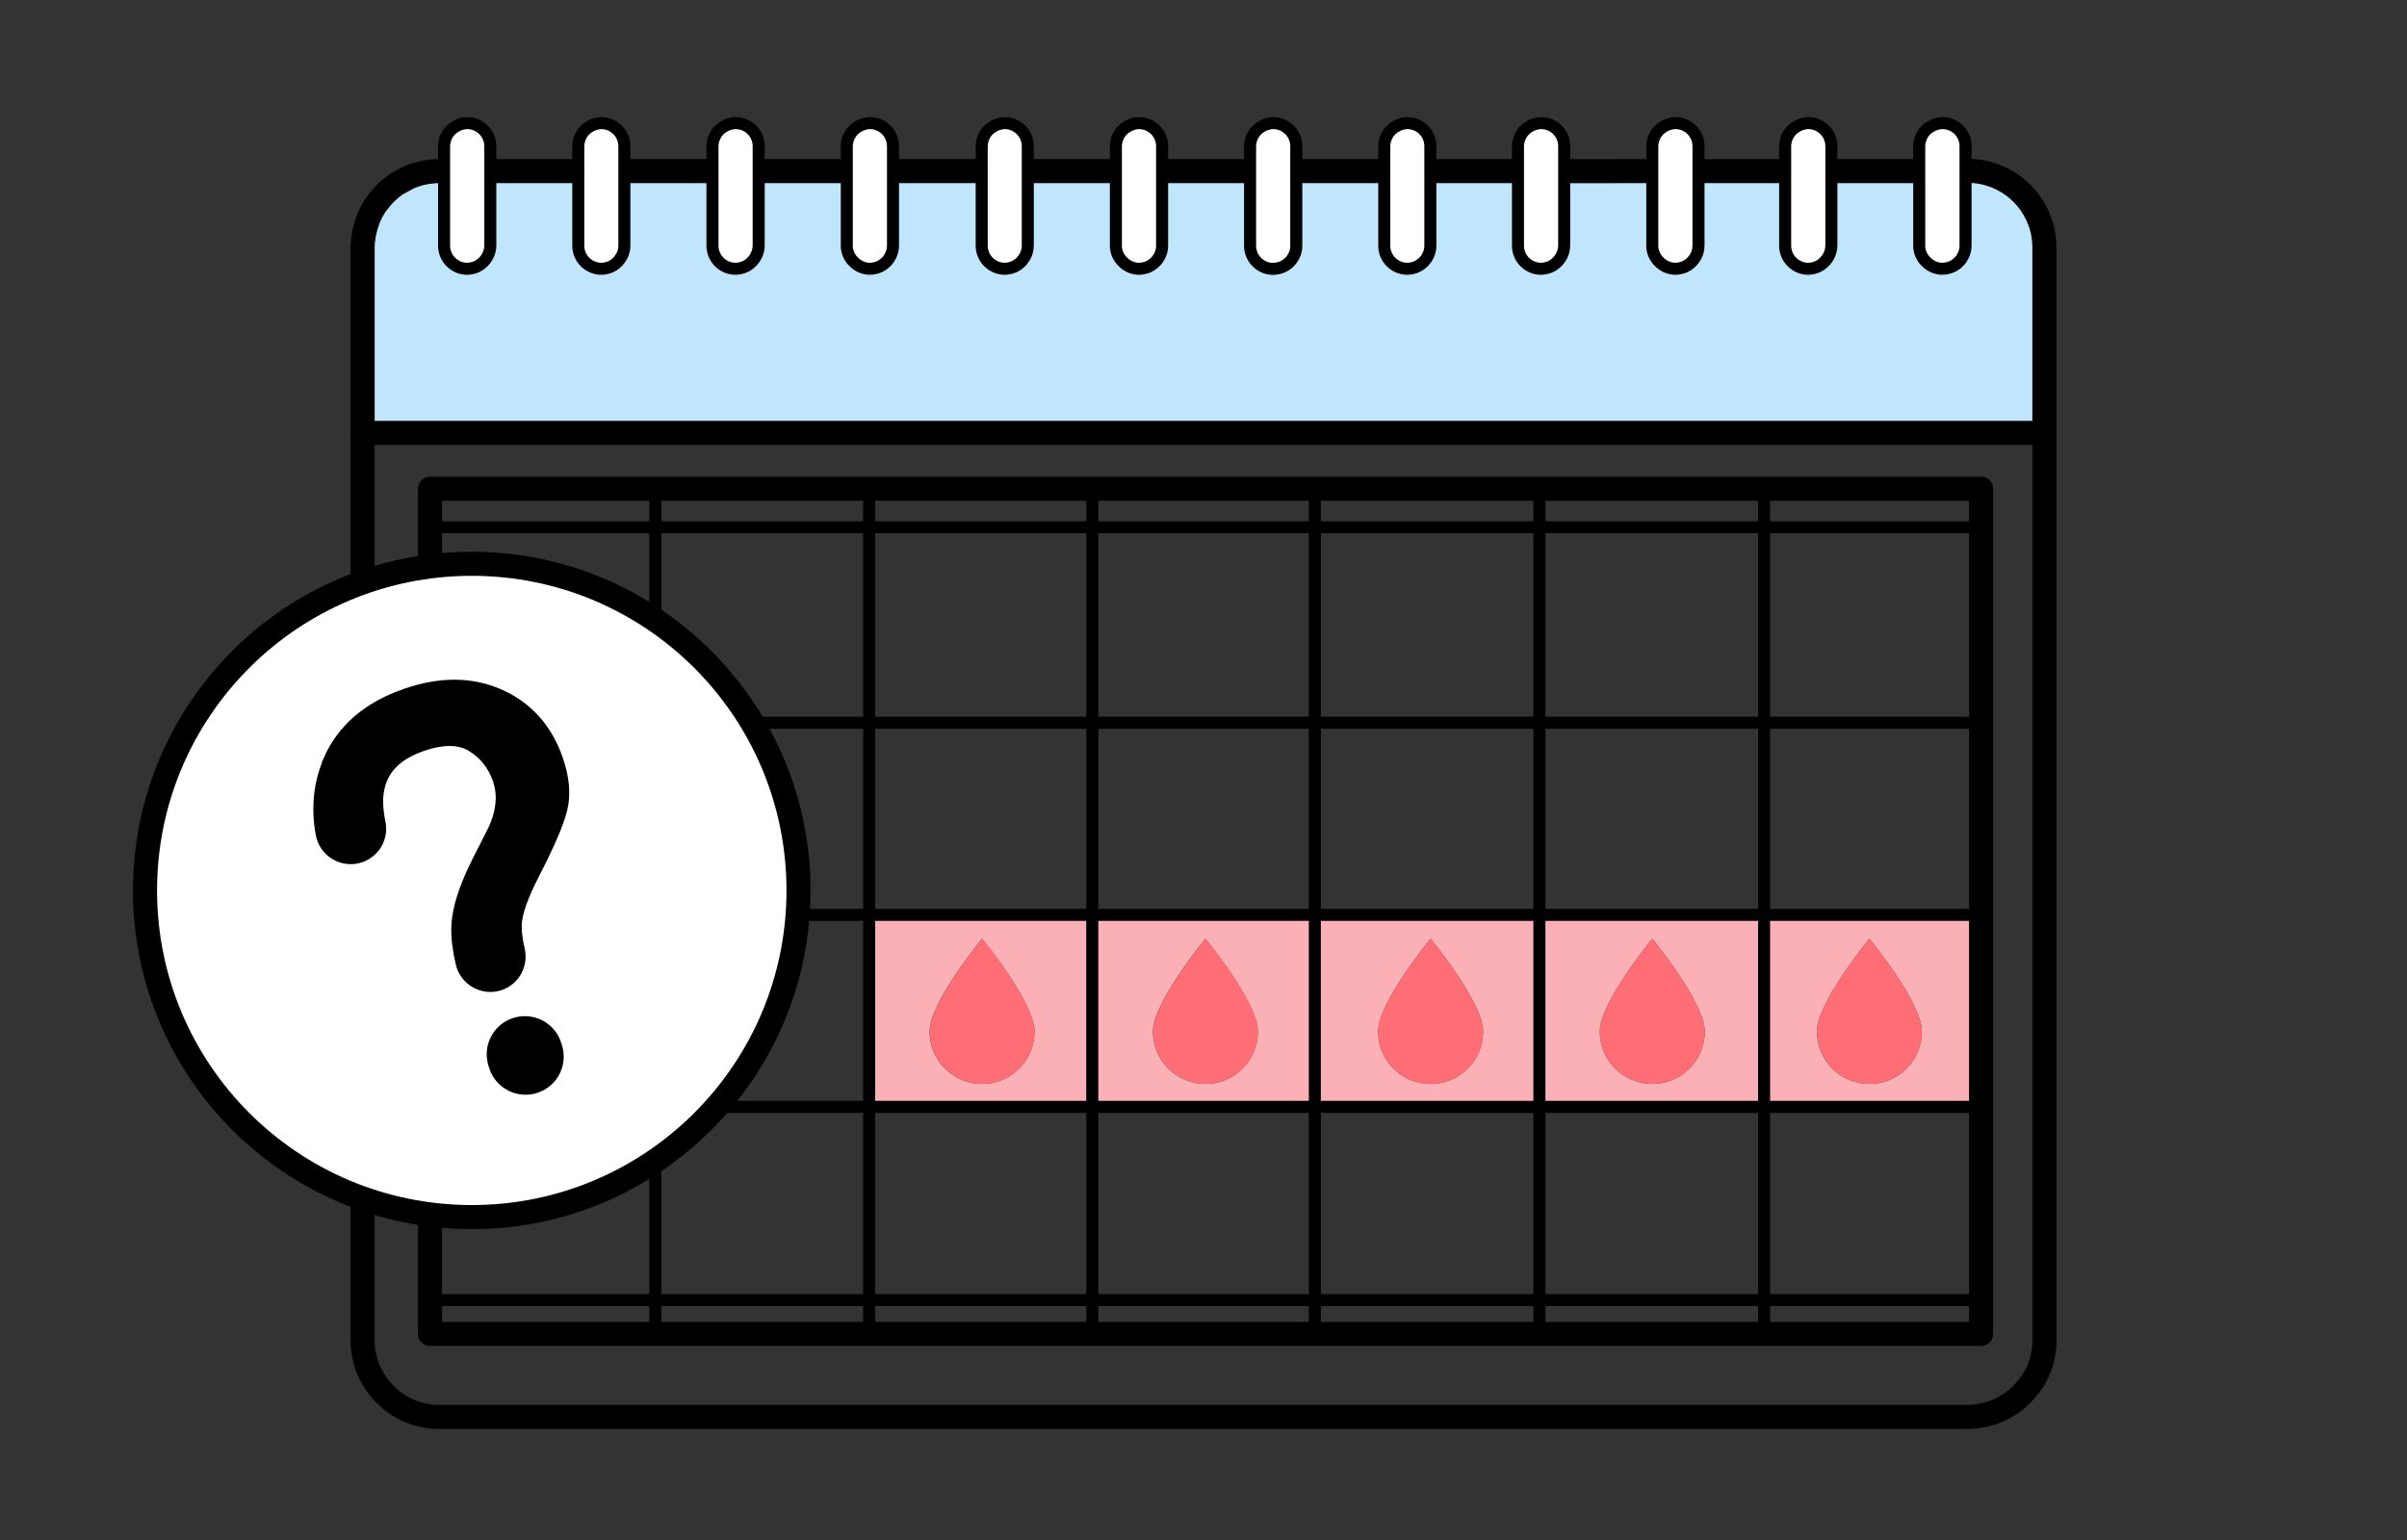 <?xml version="1.0" encoding="UTF-8"?><svg id="Calque_1" xmlns="http://www.w3.org/2000/svg" viewBox="0 0 200 128"><rect x="0" y="0" width="200" height="128" fill="#333333" stroke="none"/><defs><style>.cls-1,.cls-2,.cls-3,.cls-4,.cls-5,.cls-6{stroke:#000;}.cls-1,.cls-2,.cls-4,.cls-5{stroke-linecap:round;stroke-linejoin:round;}.cls-1,.cls-3{fill:#fff;}.cls-2,.cls-5{fill:none;}.cls-7{fill:#f6e7d4;}.cls-8{fill:#fab0b4;}.cls-9{fill:#ff6d75;}.cls-10{fill:#dbc5b1;}.cls-11{fill:#dfdfe0;}.cls-3,.cls-4,.cls-5,.cls-6{stroke-width:2px;}.cls-3,.cls-6{stroke-miterlimit:10;}.cls-4{fill:#bfe6fc;}</style></defs><path class="cls-4" d="M163.33,14.2h.17c.44,0,.87,.04,1.28,.13,2.9,.59,5.09,3.16,5.09,6.24v15.41H30.13v-15.41c0-.39,.05-.77,.12-1.15l.07-.31c.07-.29,.16-.57,.26-.84l.09-.25c.14-.32,.31-.63,.5-.92l.05-.09,.15-.18c.15-.2,.3-.39,.47-.57l.28-.29c.23-.22,.47-.42,.73-.6l.09-.07,.69-.37c.13-.07,.26-.15,.4-.21,.54-.23,1.11-.38,1.71-.45,.25-.03,.51-.05,.77-.05h.4v.05h3.84v-.05h7.31v.04h3.84v-.04h7.31v.04h3.84v-.04h7.31v.03h3.84v-.03h7.37v.03h3.84v-.03h7.31v.03h3.84v-.03h7.3v.02h3.84v-.02h7.31v.02h3.84v-.02h7.27s3.84,.01,3.84,.01h0s7.31-.01,7.31-.01h0s3.84,0,3.84,0h0s7.2,0,7.2,0h0s3.84,0,3.84,0h0s7.31,0,7.31,0h0s2.91,0,2.91,0h.93Z"/><polygon class="cls-7" points="32.94 15.29 32.85 15.36 32.85 15.36 32.94 15.29"/><path class="cls-7" d="M30.13,111.4c0,.88,.18,1.72,.5,2.48-.32-.76-.5-1.6-.5-2.48Z"/><path class="cls-7" d="M168.81,114.92l-.12,.16,.12-.16Z"/><path class="cls-7" d="M168.12,115.77l-.2,.21,.2-.21Z"/><path class="cls-7" d="M36.5,117.77h0c-.88,0-1.72-.18-2.48-.5,.76,.32,1.6,.5,2.48,.5Z"/><polygon class="cls-7" points="166.92 116.76 167.1 116.66 167.13 116.63 166.92 116.76"/><path class="cls-7" d="M166.1,117.21l-.17,.08,.17-.08Z"/><path class="cls-7" d="M31.22,114.97c.41,.6,.92,1.11,1.51,1.54l.21,.18c-.68-.46-1.26-1.04-1.72-1.72Z"/><path class="cls-7" d="M164.9,117.61l-.25,.05,.25-.05Z"/><path class="cls-8" d="M90.3,92v-15.97h-18.09v15.97h18.09Zm-4.34-6.27c0,2.41-1.95,4.36-4.36,4.36s-4.36-1.95-4.36-4.36,4.36-7.7,4.36-7.7c0,0,4.36,5.29,4.36,7.7Z"/><path class="cls-8" d="M108.96,92v-15.97h-18.09v15.97h18.09Zm-4.44-6.27c0,2.41-1.95,4.36-4.36,4.36s-4.36-1.95-4.36-4.36,4.36-7.7,4.36-7.7c0,0,4.36,5.29,4.36,7.7Z"/><path class="cls-8" d="M127.63,92v-15.97h-18.08v15.97h18.08Zm-4.4-6.27c0,2.41-1.95,4.36-4.36,4.36s-4.36-1.95-4.36-4.36,4.36-7.7,4.36-7.7c0,0,4.36,5.29,4.36,7.7Z"/><path class="cls-8" d="M146.29,92v-15.97h-18.09v15.97h18.09Zm-4.64-6.27c0,2.41-1.95,4.36-4.36,4.36s-4.36-1.95-4.36-4.36,4.36-7.7,4.36-7.7c0,0,4.36,5.29,4.36,7.7Z"/><path class="cls-8" d="M146.86,92h17.17v-15.97h-17.17v15.97Zm12.83-6.27c0,2.41-1.95,4.36-4.36,4.36s-4.36-1.95-4.36-4.36,4.36-7.7,4.36-7.7c0,0,4.36,5.29,4.36,7.7Z"/><path class="cls-5" d="M30.13,35.98V111.4c0,.88,.18,1.72,.5,2.48,.16,.38,.36,.74,.59,1.08,.46,.68,1.04,1.26,1.72,1.72,.34,.23,.7,.43,1.08,.59,.76,.32,1.6,.5,2.48,.5h127c.39,0,.77-.05,1.15-.12l.25-.05c.36-.08,.7-.18,1.03-.32l.17-.08c.29-.13,.56-.28,.82-.45l.21-.13c.28-.2,.54-.41,.79-.65l.2-.21c.2-.22,.39-.44,.57-.69l.12-.16,.02-.02h0c.66-1,1.05-2.2,1.05-3.5V35.98m-134.14,4.64H164.61V110.87H35.73V40.63Z"/><path class="cls-11" d="M38.83,22.35c.17,0,.33-.03,.48-.07-.16,.04-.32,.07-.48,.07Z"/><path class="cls-11" d="M39.42,22.25c.14-.05,.27-.1,.39-.18-.12,.08-.26,.13-.39,.18Z"/><path class="cls-11" d="M40.53,21.29c-.16,.31-.4,.57-.69,.76,.29-.19,.53-.45,.69-.76Z"/><path class="cls-11" d="M49.98,22.35c.17,0,.33-.03,.48-.07-.15,.04-.32,.07-.48,.07Z"/><path class="cls-11" d="M50.57,22.25c.14-.05,.27-.1,.39-.18-.12,.08-.26,.13-.39,.18Z"/><path class="cls-11" d="M61.73,22.25c.14-.05,.27-.1,.39-.18-.12,.08-.26,.13-.39,.18Z"/><path class="cls-11" d="M62.84,21.29c-.16,.31-.4,.57-.69,.76,.29-.19,.53-.45,.69-.76Z"/><path class="cls-11" d="M61.14,22.35c.17,0,.33-.03,.48-.07-.16,.04-.32,.07-.48,.07Z"/><path class="cls-11" d="M72.88,22.25c.14-.05,.27-.1,.39-.18-.12,.08-.26,.13-.39,.18Z"/><path class="cls-11" d="M72.29,22.35c.17,0,.33-.03,.48-.07-.15,.04-.32,.07-.48,.07Z"/><path class="cls-11" d="M71.06,21.89l-.26-.26,.26,.26Z"/><path class="cls-11" d="M83.5,22.35c.17,0,.33-.03,.48-.07-.15,.04-.32,.07-.48,.07Z"/><path class="cls-11" d="M84.1,22.25c.14-.05,.27-.1,.39-.18-.12,.08-.26,.13-.39,.18Z"/><path class="cls-11" d="M93.43,21.89l-.26-.26,.26,.26Z"/><path class="cls-11" d="M95.25,22.25c.14-.05,.27-.1,.39-.18-.12,.08-.26,.13-.39,.18Z"/><path class="cls-11" d="M94.66,22.35c.17,0,.33-.03,.48-.07-.15,.04-.31,.07-.48,.07Z"/><path class="cls-11" d="M105.8,22.35c.17,0,.33-.03,.48-.07-.15,.04-.32,.07-.48,.07Z"/><path class="cls-11" d="M106.39,22.25c.14-.05,.27-.1,.39-.18-.12,.08-.26,.13-.39,.18Z"/><path class="cls-11" d="M117.55,22.25c.14-.05,.27-.1,.39-.18-.12,.08-.26,.13-.39,.18Z"/><path class="cls-11" d="M116.95,22.35c.17,0,.33-.03,.48-.07-.16,.04-.32,.07-.48,.07Z"/><path class="cls-11" d="M128.06,22.35c.17,0,.33-.03,.48-.07-.16,.04-.32,.07-.48,.07Z"/><path class="cls-11" d="M129.77,21.29c-.16,.31-.4,.57-.69,.76,.29-.19,.53-.45,.69-.76Z"/><path class="cls-11" d="M128.66,22.25c.14-.05,.27-.1,.39-.18-.12,.08-.26,.13-.39,.18Z"/><path class="cls-11" d="M137.99,21.89l-.26-.26,.26,.26Z"/><path class="cls-11" d="M139.22,22.35c.17,0,.33-.03,.48-.07-.15,.04-.32,.07-.48,.07Z"/><path class="cls-11" d="M139.81,22.25c.14-.05,.27-.1,.39-.18-.12,.08-.26,.13-.39,.18Z"/><path class="cls-11" d="M151.96,21.29c-.16,.31-.4,.57-.69,.76,.29-.19,.53-.45,.69-.76Z"/><path class="cls-11" d="M150.26,22.35c.17,0,.33-.03,.48-.07-.15,.04-.31,.07-.48,.07Z"/><path class="cls-11" d="M150.85,22.25c.14-.05,.27-.1,.39-.18-.12,.08-.26,.13-.39,.18Z"/><path class="cls-11" d="M161.41,22.35c.17,0,.33-.03,.48-.07-.15,.04-.31,.07-.48,.07Z"/><path class="cls-11" d="M160.18,21.89l-.26-.26,.26,.26Z"/><path class="cls-11" d="M162.01,22.25c.14-.05,.27-.1,.39-.18-.12,.08-.26,.13-.39,.18Z"/><g><path class="cls-1" d="M38.83,10.23c-.2,0-.39,.04-.58,.1,0,0,0,0,0,0,0,0-.02,0-.03,.01-.16,.06-.31,.13-.45,.23-.03,.02-.05,.03-.08,.05-.15,.11-.28,.23-.39,.38l-.02,.02c-.11,.15-.19,.31-.26,.48l-.03,.09c-.05,.18-.09,.36-.09,.55v8.28c0,1.06,.86,1.92,1.92,1.92h0c.17,0,.33-.03,.48-.07l.11-.03c.14-.05,.27-.1,.39-.18l.03-.02c.29-.19,.53-.45,.69-.76,.13-.26,.22-.55,.22-.87V12.15c0-1.06-.86-1.92-1.92-1.92Z"/><path class="cls-1" d="M49.98,10.23c-.2,0-.39,.04-.58,.1,0,0,0,0,0,0,0,0-.02,0-.03,.01-.16,.06-.31,.13-.45,.23-.03,.02-.05,.03-.08,.05-.15,.11-.28,.23-.39,.38l-.02,.02c-.11,.15-.19,.31-.26,.48l-.03,.09c-.05,.18-.09,.36-.09,.55v8.28c0,1.06,.87,1.92,1.92,1.92h0c.17,0,.33-.03,.48-.07l.11-.03c.14-.05,.27-.1,.39-.18l.03-.02c.14-.09,.27-.2,.39-.33,0,0,.01-.02,.02-.03,.1-.12,.19-.25,.27-.39,0,0,0,0,0,0h0c.14-.26,.22-.55,.22-.87V12.15c0-1.06-.87-1.92-1.92-1.92Z"/><path class="cls-1" d="M61.13,10.23c-.2,0-.39,.04-.58,.1,0,0,0,0,0,0,0,0-.02,0-.03,.01-.16,.06-.31,.13-.45,.23-.03,.02-.05,.03-.08,.05-.15,.11-.28,.23-.39,.38l-.02,.02c-.11,.15-.19,.31-.26,.48l-.03,.09c-.06,.18-.09,.36-.09,.55v8.28c0,1.06,.86,1.92,1.92,1.92h0c.17,0,.33-.03,.48-.07l.11-.03c.14-.05,.27-.1,.39-.18l.03-.02c.29-.19,.53-.45,.69-.76,.13-.26,.22-.55,.22-.87V12.15c0-1.06-.86-1.92-1.92-1.92Z"/><path class="cls-1" d="M72.29,10.23c-.2,0-.39,.04-.58,.1,0,0,0,0,0,0,0,0-.02,.01-.03,.01-.16,.06-.31,.13-.45,.23-.03,.02-.05,.03-.08,.05-.15,.11-.28,.23-.39,.38l-.02,.02c-.11,.15-.19,.31-.26,.48l-.03,.09c-.05,.18-.09,.36-.09,.55v8.28c0,.46,.17,.87,.44,1.2l.26,.26c.33,.28,.76,.46,1.23,.46h0c.17,0,.33-.03,.48-.07l.11-.03c.14-.05,.27-.1,.39-.18l.03-.02c.14-.09,.27-.2,.39-.33,0,0,.01-.02,.02-.02,.11-.12,.2-.25,.27-.4,0,0,0,0,0,0,0,0,0,0,0,0,.14-.26,.22-.55,.22-.87V12.15c0-1.06-.87-1.92-1.92-1.92Z"/><path class="cls-1" d="M83.5,10.23c-.2,0-.39,.04-.58,.1,0,0,0,0,0,0,0,0-.02,0-.03,.01-.16,.06-.31,.13-.45,.23-.03,.02-.05,.03-.08,.05-.15,.11-.28,.23-.39,.38l-.02,.02c-.11,.15-.19,.31-.26,.48l-.03,.09c-.05,.18-.09,.36-.09,.55v8.28c0,1.06,.87,1.92,1.92,1.92h0c.17,0,.33-.03,.48-.07l.11-.03c.14-.05,.27-.1,.39-.18l.03-.02c.14-.09,.27-.2,.39-.33,0,0,.01-.02,.02-.03,.1-.12,.19-.25,.27-.39,0,0,0,0,0,0,0,0,0,0,0,0,.14-.26,.22-.55,.22-.87V12.15c0-1.06-.87-1.92-1.92-1.92Z"/><path class="cls-1" d="M94.65,10.23c-.2,0-.39,.04-.58,.1,0,0,0,0,0,0,0,0-.02,0-.02,.01-.16,.06-.32,.13-.46,.23-.03,.02-.05,.03-.08,.05-.15,.11-.28,.23-.39,.38l-.02,.02c-.11,.15-.19,.31-.26,.48l-.03,.09c-.05,.18-.09,.36-.09,.55v8.28c0,.46,.17,.87,.44,1.2l.26,.26c.33,.28,.76,.46,1.23,.46h0c.17,0,.33-.03,.48-.07l.11-.03c.14-.05,.27-.1,.39-.18l.03-.02c.15-.09,.27-.2,.39-.33,0,0,.01-.02,.02-.02,.11-.12,.2-.25,.27-.39,0,0,0,0,0,0,0,0,0,0,0,0,.14-.26,.22-.55,.22-.87V12.15c0-1.06-.87-1.92-1.92-1.92Z"/><path class="cls-1" d="M105.8,10.23c-.2,0-.39,.04-.58,.1,0,0,0,0,0,0,0,0-.02,0-.03,.01-.16,.06-.31,.13-.45,.23-.03,.02-.05,.03-.08,.05-.15,.11-.28,.23-.39,.38l-.02,.02c-.11,.15-.19,.31-.26,.48l-.03,.09c-.05,.18-.09,.36-.09,.56v8.28c0,1.06,.87,1.92,1.92,1.92h0c.17,0,.33-.03,.48-.07l.11-.03c.14-.05,.27-.1,.4-.18l.03-.02c.15-.09,.27-.2,.39-.33,0,0,.01-.02,.02-.02,.11-.12,.2-.25,.27-.39,0,0,0,0,0,0,0,0,0,0,0,0,.14-.26,.22-.55,.22-.87V12.15c0-1.06-.87-1.92-1.92-1.92Z"/><path class="cls-1" d="M116.95,10.23c-.2,0-.39,.04-.58,.1,0,0,0,0,0,0,0,0-.02,0-.02,.01-.16,.06-.32,.13-.46,.23-.03,.02-.05,.03-.08,.05-.15,.11-.28,.23-.39,.38l-.02,.02c-.11,.15-.19,.31-.26,.48l-.03,.09c-.05,.18-.09,.36-.09,.55v8.28c0,1.06,.86,1.92,1.92,1.92h0c.17,0,.33-.03,.48-.07l.11-.03c.14-.05,.27-.1,.39-.18l.03-.02c.14-.09,.27-.2,.39-.33,0,0,.01-.02,.02-.02,.11-.12,.2-.25,.27-.39,0,0,0,0,0,0,0,0,0,0,0,0,.14-.26,.22-.55,.22-.87V12.15c0-1.06-.86-1.92-1.92-1.92Z"/><path class="cls-1" d="M128.06,10.23c-.2,0-.39,.04-.58,.1,0,0,0,0,0,0,0,0-.02,0-.03,.01-.16,.06-.31,.13-.45,.23-.03,.02-.05,.03-.08,.05-.15,.11-.28,.23-.39,.38l-.02,.02c-.11,.15-.19,.31-.26,.48l-.03,.09c-.05,.18-.09,.36-.09,.55v8.28c0,1.06,.86,1.92,1.92,1.92h0c.17,0,.33-.03,.48-.07l.11-.03c.14-.05,.27-.1,.39-.18l.03-.02c.29-.19,.53-.45,.69-.76,.13-.26,.22-.55,.22-.87V12.15c0-1.06-.86-1.92-1.92-1.92Z"/><path class="cls-1" d="M139.22,10.23c-.2,0-.39,.04-.58,.1,0,0,0,0,0,0,0,0-.02,0-.03,.01-.16,.06-.31,.13-.45,.23-.03,.02-.05,.03-.08,.05-.15,.11-.28,.23-.39,.38l-.02,.02c-.11,.15-.19,.31-.26,.48l-.03,.09c-.05,.18-.09,.36-.09,.55v8.28c0,.46,.17,.87,.44,1.2l.26,.26c.33,.28,.76,.46,1.23,.46h0c.17,0,.33-.03,.48-.07l.11-.03c.14-.05,.27-.1,.39-.18l.03-.02c.14-.09,.27-.2,.39-.33,0,0,.01-.02,.02-.03,.11-.12,.2-.25,.27-.39,0,0,0,0,0,0,0,0,0,0,0,0,.14-.26,.22-.55,.22-.87V12.15c0-1.06-.87-1.92-1.92-1.92Z"/><path class="cls-1" d="M150.26,10.23c-.2,0-.39,.04-.58,.1,0,0,0,0,0,0,0,0-.02,0-.02,.01-.16,.06-.32,.13-.46,.23-.03,.02-.05,.03-.08,.05-.15,.11-.28,.23-.39,.38l-.02,.02c-.11,.15-.19,.31-.26,.48l-.03,.09c-.05,.18-.09,.36-.09,.55v8.28c0,1.06,.87,1.92,1.92,1.92h0c.17,0,.33-.03,.48-.07l.11-.03c.14-.05,.27-.1,.39-.18l.03-.02c.29-.19,.53-.45,.69-.76,0,0,0,0,0,0,.13-.26,.22-.55,.22-.87V12.15c0-1.06-.87-1.92-1.92-1.92Z"/><path class="cls-1" d="M161.41,10.23c-.2,0-.39,.04-.58,.1,0,0,0,0,0,0,0,0-.02,0-.03,.01-.16,.06-.31,.13-.46,.23-.03,.02-.05,.03-.08,.05-.15,.11-.28,.23-.39,.38l-.02,.02c-.11,.15-.19,.31-.26,.48l-.03,.09c-.05,.18-.09,.36-.09,.55v8.28c0,.46,.17,.87,.44,1.2l.26,.26c.33,.28,.76,.46,1.23,.46h0c.17,0,.33-.03,.48-.07l.11-.03c.14-.05,.27-.1,.4-.18l.03-.02c.14-.09,.27-.2,.39-.33,0,0,.01-.02,.02-.02,.11-.12,.2-.25,.27-.4,0,0,0,0,0,0,0,0,0,0,0,0,.14-.26,.22-.55,.22-.87V12.15c0-1.06-.86-1.92-1.92-1.92Z"/></g><rect class="cls-10" x="90.3" y="76.04" width="0" height="15.97"/><rect class="cls-10" x="146.29" y="76.04" width="0" height="15.97"/><path class="cls-9" d="M81.61,90.09c2.41,0,4.36-1.95,4.36-4.36s-4.36-7.7-4.36-7.7c0,0-4.36,5.29-4.36,7.7s1.95,4.36,4.36,4.36Z"/><path class="cls-9" d="M100.17,90.09c2.41,0,4.36-1.95,4.36-4.36s-4.36-7.7-4.36-7.7c0,0-4.36,5.29-4.36,7.7s1.95,4.36,4.36,4.36Z"/><path class="cls-9" d="M118.87,90.09c2.41,0,4.36-1.95,4.36-4.36s-4.36-7.7-4.36-7.7c0,0-4.36,5.29-4.36,7.7s1.95,4.36,4.36,4.36Z"/><path class="cls-9" d="M137.29,90.09c2.41,0,4.36-1.95,4.36-4.36s-4.36-7.7-4.36-7.7c0,0-4.36,5.29-4.36,7.7s1.95,4.36,4.36,4.36Z"/><path class="cls-9" d="M155.33,90.09c2.41,0,4.36-1.95,4.36-4.36s-4.36-7.7-4.36-7.7c0,0-4.36,5.29-4.36,7.7s1.95,4.36,4.36,4.36Z"/><line class="cls-2" x1="146.58" y1="110.87" x2="146.58" y2="40.63"/><line class="cls-2" x1="109.25" y1="110.87" x2="109.25" y2="40.63"/><line class="cls-2" x1="127.91" y1="110.87" x2="127.91" y2="40.63"/><line class="cls-2" x1="90.76" y1="110.87" x2="90.76" y2="40.63"/><line class="cls-2" x1="72.22" y1="110.87" x2="72.22" y2="40.63"/><line class="cls-2" x1="54.45" y1="110.87" x2="54.45" y2="40.63"/><line class="cls-2" x1="164.04" y1="76.04" x2="35.73" y2="76.04"/><line class="cls-2" x1="164.04" y1="60.07" x2="35.73" y2="60.07"/><line class="cls-2" x1="164.32" y1="92" x2="36.02" y2="92"/><line class="cls-2" x1="164.32" y1="43.82" x2="36.02" y2="43.82"/><line class="cls-2" x1="164.15" y1="108.06" x2="35.85" y2="108.06"/><circle class="cls-3" cx="39.2" cy="74.01" r="27.15"/><path class="cls-6" d="M27.84,63.34c1.07-2.4,3.08-4.11,6.05-5.14,2.74-.95,5.2-.94,7.39,.03,2.19,.97,3.7,2.66,4.53,5.06,.51,1.46,.62,2.74,.34,3.86s-1.04,2.87-2.28,5.28c-.9,1.75-1.4,3.13-1.5,4.16-.06,.67,.02,1.49,.25,2.46s-.3,1.96-1.24,2.29h0c-1.08,.38-2.26-.27-2.53-1.38-.26-1.1-.38-2.08-.35-2.94,.05-1.37,.61-3.1,1.68-5.22l1.12-2.21c.34-.64,.58-1.27,.72-1.89,.26-1.09,.22-2.12-.11-3.08-.47-1.35-1.29-2.37-2.45-3.07-1.16-.7-2.69-.73-4.59-.07-2.34,.82-3.67,2.23-3.97,4.25-.12,.77-.07,1.7,.15,2.79,.19,.94-.36,1.88-1.27,2.2h0c-1.13,.39-2.35-.32-2.56-1.5-.38-2.11-.17-4.07,.63-5.86Zm15.06,22.24h0c1.13-.39,2.37,.2,2.76,1.34l.06,.19c.39,1.13-.2,2.37-1.34,2.76h0c-1.13,.39-2.37-.2-2.76-1.34l-.06-.19c-.39-1.13,.2-2.37,1.34-2.76Z"/></svg>